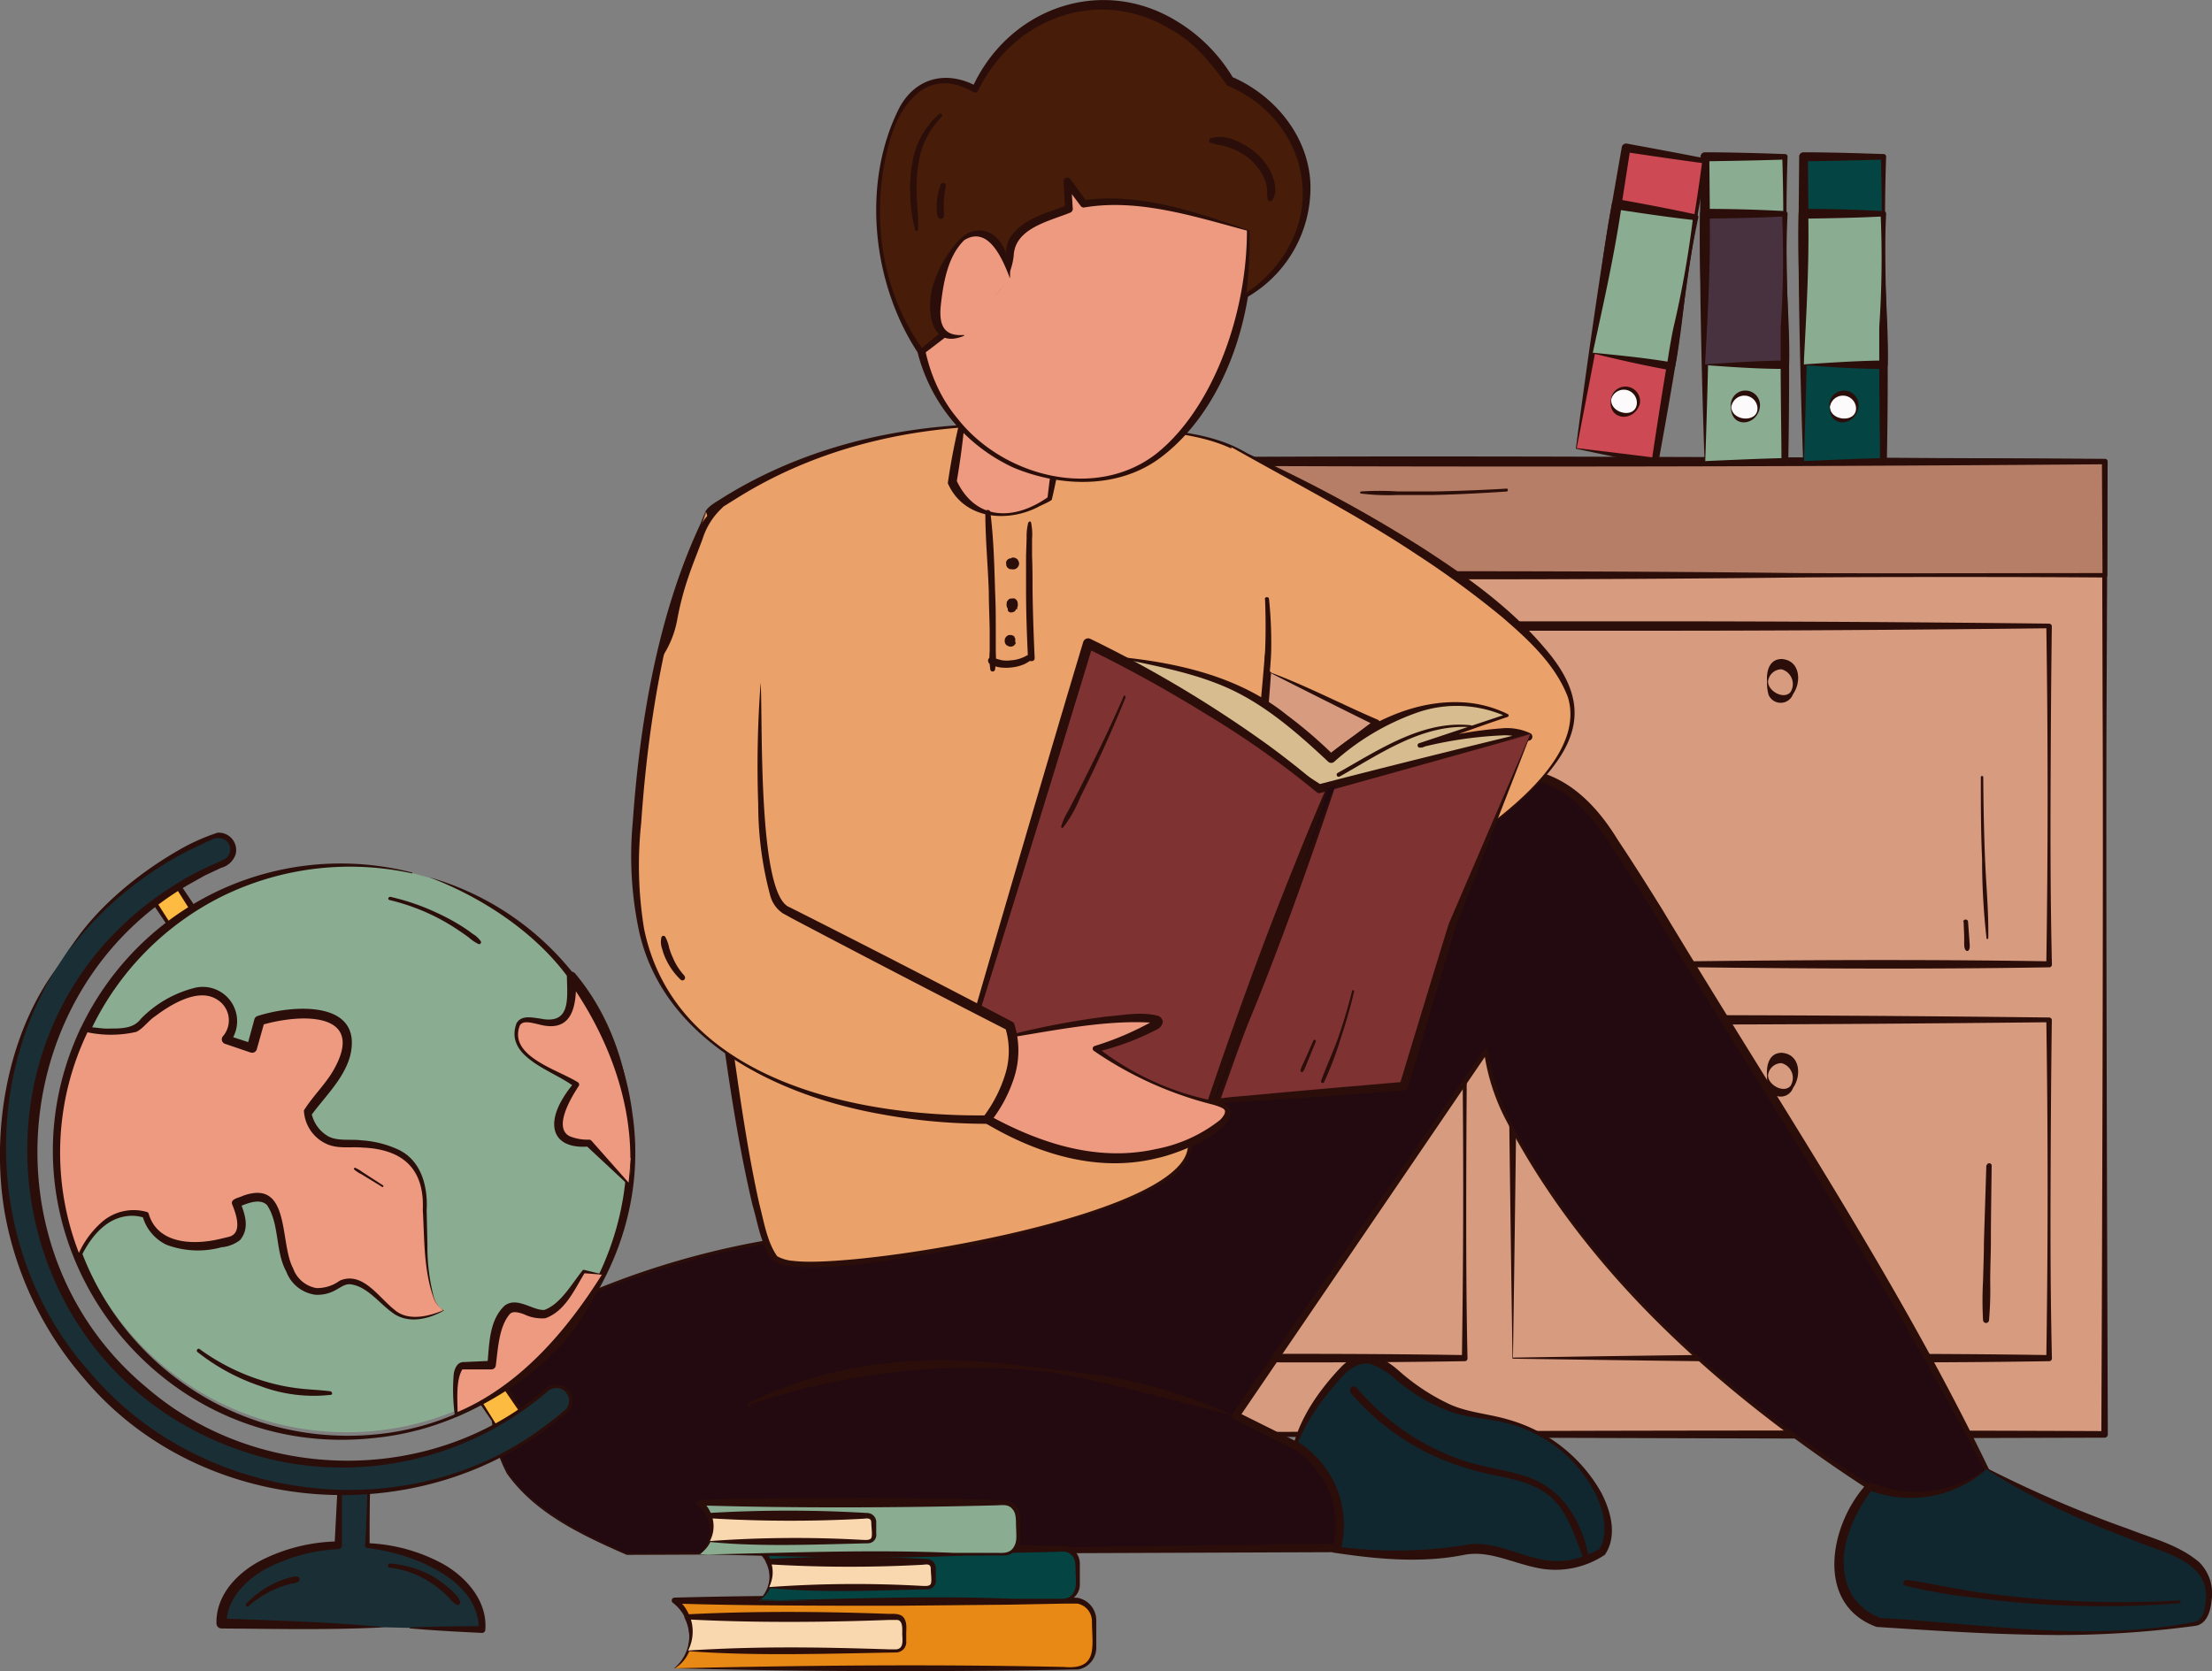 <svg xmlns="http://www.w3.org/2000/svg" viewBox="0 0 228.69 172.84"><rect x="0" y="0" width="228.69" height="172.84" fill="#808080" stroke="none"/><defs><style>.cls-1{fill:#d79b7f;}.cls-2{fill:#2b0e09;}.cls-3{fill:#b77e67;}.cls-4{fill:#044443;}.cls-5{fill:#8aac91;}.cls-6{fill:#fcfafa;}.cls-7{fill:#493240;}.cls-8{fill:#cd4954;}.cls-9{fill:#10272f;}.cls-10{fill:#230a11;}.cls-11{fill:#eaa16a;}.cls-12{fill:#ed9a80;}.cls-13{fill:#d6bc8e;}.cls-14{fill:#7f3232;}.cls-15{fill:#471d0a;}.cls-16{fill:#e88815;}.cls-17{fill:#f9d7af;}.cls-18{fill:#fdbb41;}.cls-19{fill:#1a2e35;}</style></defs><g id="Layer_2" data-name="Layer 2"><g id="Design"><rect class="cls-1" x="90.06" y="47.72" width="127.53" height="100.61"/><path class="cls-2" d="M90.3,148.3c40-.24,87.55-.49,127.5-.31l-.34.34c.07-16.72.22-59.3.13-75.46l-.07-25.15.28.27c-35.61.13-91.52.26-127.53.22l.49-.49c-.13,29-.23,71.11-.46,100.58Zm-.07.07L90,98.15c-.06-16.78-.21-33.6-.19-50.43a.49.49,0,0,1,.5-.49c36.18.09,91.76,0,127.53.22a.27.27,0,0,1,.27.27L218,72.87c-.08,16,.07,58.95.13,75.46a.33.33,0,0,1-.33.34l-32,.09c-28.38-.08-67.22-.19-95.6-.39Z" transform="translate(-0.21)"/><rect class="cls-3" x="90.06" y="47.72" width="127.53" height="11.74"/><path class="cls-2" d="M90.3,59.42c31-.31,64.91-.52,95.65-.16,7.92.05,23.93,0,31.85,0l-.22.22-.06-11.74.28.27c-40.69.33-86.89.32-127.53-.08l.19-.19-.16,11.7Zm-.07.07-.16-11.77a.19.19,0,0,1,.2-.19l31.88-.23c18.43-.18,45.06-.07,63.77,0l31.88.19a.27.27,0,0,1,.27.27l0,11.74a.22.22,0,0,1-.22.22c-8-.07-24-.07-31.92,0-30.73.36-64.76.15-95.65-.17Z" transform="translate(-0.21)"/><path class="cls-2" d="M156.65,99.67c18.27-.29,37.21-.56,55.41-.26l-.29.29q.27-17.49,0-35l.27.27c-13.34.15-28.16.26-41.58.25l-13.87,0,.49-.49c-.08,8.7-.32,26.23-.45,34.94Zm-.07.07c-.13-8.73-.37-26.29-.45-35a.48.48,0,0,1,.48-.49l13.87,0c13.44,0,28.21.08,41.58.24a.29.29,0,0,1,.28.28c-.08,5.83-.11,11.66-.13,17.49s0,11.65.14,17.48a.28.28,0,0,1-.29.29c-18.22.31-37.23,0-55.48-.25Z" transform="translate(-0.21)"/><path class="cls-2" d="M183,70.48c0,1,1.62,1.89,2.32,1.1a1.58,1.58,0,0,0-.93-2.37A1.41,1.41,0,0,0,183,70.48Zm-.1,0c-.08-1,.19-2.31,1.49-2.33,1.93.1,2.1,2.36,1.2,3.62a1.36,1.36,0,0,1-2.53.09,4.28,4.28,0,0,1-.16-1.38Z" transform="translate(-0.21)"/><path class="cls-2" d="M96.23,99.67c18.27-.29,37.21-.56,55.41-.26l-.29.29q.27-17.49,0-35l.27.27c-13.34.15-28.16.26-41.58.25l-13.86,0,.48-.49c-.08,8.7-.32,26.23-.45,34.94Zm-.07.07c-.13-8.73-.37-26.29-.45-35a.48.48,0,0,1,.48-.49l13.87,0c13.44,0,28.21.08,41.58.24a.29.29,0,0,1,.28.28c-.08,5.83-.11,11.66-.12,17.49s0,11.65.13,17.48a.28.28,0,0,1-.29.29c-18.22.31-37.23,0-55.48-.25Z" transform="translate(-0.21)"/><path class="cls-2" d="M122.53,70.48c0,1,1.62,1.89,2.32,1.1a1.58,1.58,0,0,0-.93-2.37,1.41,1.41,0,0,0-1.39,1.27Zm-.1,0c-.08-1,.19-2.31,1.49-2.33,1.93.1,2.1,2.36,1.2,3.62a1.36,1.36,0,0,1-2.53.09,4.28,4.28,0,0,1-.16-1.38Z" transform="translate(-0.21)"/><path class="cls-2" d="M156.65,140.39c18.27-.29,37.21-.55,55.41-.26l-.29.3q.27-17.49,0-35l.27.28c-13.34.14-28.16.25-41.58.24l-13.87,0,.49-.49c-.08,8.71-.32,26.23-.45,34.94Zm-.07.07c-.13-8.72-.37-26.28-.45-35a.48.48,0,0,1,.48-.49l13.87,0c13.44,0,28.21.09,41.58.25a.28.28,0,0,1,.28.27c-.08,5.83-.11,11.66-.13,17.49s0,11.66.14,17.49a.28.28,0,0,1-.29.29c-18.22.3-37.23,0-55.48-.26Z" transform="translate(-0.21)"/><path class="cls-2" d="M183,111.2c0,1,1.62,1.89,2.32,1.1a1.57,1.57,0,0,0-.93-2.36A1.4,1.4,0,0,0,183,111.2Zm-.1,0c-.08-1,.19-2.31,1.49-2.33,1.93.11,2.1,2.36,1.2,3.62a1.36,1.36,0,0,1-2.53.09,4.25,4.25,0,0,1-.16-1.38Z" transform="translate(-0.21)"/><path class="cls-2" d="M96.23,140.39c18.27-.29,37.21-.55,55.41-.26l-.29.3q.27-17.49,0-35l.27.28c-13.34.14-28.16.25-41.58.24l-13.86,0,.48-.49c-.08,8.71-.32,26.23-.45,34.94Zm-.07.07c-.13-8.72-.37-26.28-.45-35a.48.48,0,0,1,.48-.49l13.87,0c13.44,0,28.21.09,41.58.25a.28.28,0,0,1,.28.27c-.08,5.83-.11,11.66-.12,17.49s0,11.66.13,17.49a.28.28,0,0,1-.29.29c-18.22.3-37.23,0-55.48-.26Z" transform="translate(-0.21)"/><path class="cls-2" d="M122.53,111.2c0,1,1.62,1.89,2.32,1.1a1.57,1.57,0,0,0-.93-2.36,1.4,1.4,0,0,0-1.39,1.26Zm-.1,0c-.08-1,.19-2.31,1.49-2.33,1.93.11,2.1,2.36,1.2,3.62a1.36,1.36,0,0,1-2.53.09,4.25,4.25,0,0,1-.16-1.38Z" transform="translate(-0.21)"/><rect class="cls-4" x="186.46" y="16.23" width="8.26" height="31.49"/><path class="cls-2" d="M186.71,47.68c2.86-.12,5.55-.25,8.22-.31l-.35.35c0-2.64-.13-9.26-.06-11.81.22-6.52.36-13.17.14-19.68l.27.27c-2.75.09-5.51.14-8.26.18l.45-.45.07,7.77c0,7-.25,16.65-.48,23.68Zm-.08.08c-.25-7-.48-16.56-.48-23.56l.07-8a.44.44,0,0,1,.45-.45c2.75,0,5.51.09,8.26.18a.27.27,0,0,1,.28.27c-.23,6.51-.08,13.16.14,19.68.06,2.53,0,9.21-.07,11.81a.33.33,0,0,1-.35.35c-2.84-.06-5.65-.19-8.3-.31Z" transform="translate(-0.21)"/><rect class="cls-5" x="186.46" y="22.11" width="8.26" height="15.61"/><path class="cls-2" d="M186.71,37.68c2.92-.19,5.57-.37,8.22-.4l-.43.43c0-1.3,0-2.6,0-3.9a103.87,103.87,0,0,0,.14-11.7l.27.27c-2.75.15-5.51.19-8.26.23l.51-.5c.1,5.23-.19,10.23-.47,15.57Zm-.08.07c-.3-5.07-.57-10.48-.47-15.66a.5.5,0,0,1,.51-.49c2.76,0,5.53.08,8.29.23a.27.27,0,0,1,.25.28c-.12,2.6-.17,5.2-.05,7.8.11,2.29.29,5.54.21,7.8a.44.44,0,0,1-.44.44c-2.85,0-5.72-.21-8.3-.4Z" transform="translate(-0.21)"/><path class="cls-6" d="M189.38,42.07a1.42,1.42,0,1,0,1.42-1.42A1.43,1.43,0,0,0,189.38,42.07Z" transform="translate(-0.21)"/><path class="cls-2" d="M189.4,42.07c0,1.52,2.89,1.71,2.69,0a1.36,1.36,0,0,0-2.69,0Zm-.05,0a1.51,1.51,0,1,1,3,0c-.26,2-3,2.28-3,0Z" transform="translate(-0.21)"/><rect class="cls-5" x="176.27" y="16.23" width="8.26" height="31.49"/><path class="cls-2" d="M176.51,47.68c2.87-.12,5.56-.25,8.23-.31l-.35.35c0-2.64-.13-9.26-.06-11.81.21-6.52.36-13.17.14-19.68l.27.27c-2.75.09-5.51.14-8.26.18l.45-.45L177,24c0,7-.25,16.65-.49,23.68Zm-.07.08c-.25-7-.48-16.56-.48-23.56l.07-8a.44.44,0,0,1,.45-.45c2.75,0,5.51.09,8.26.18a.27.27,0,0,1,.28.27c-.23,6.51-.08,13.16.13,19.68.07,2.53,0,9.21-.06,11.81a.33.33,0,0,1-.35.35c-2.84-.06-5.65-.19-8.3-.31Z" transform="translate(-0.21)"/><rect class="cls-7" x="176.27" y="22.11" width="8.26" height="15.61"/><path class="cls-2" d="M176.51,37.68c2.93-.19,5.58-.37,8.23-.4l-.43.43c0-1.3,0-2.6,0-3.9a103.87,103.87,0,0,0,.14-11.7l.27.27c-2.75.15-5.51.19-8.26.23l.51-.5c.1,5.23-.19,10.23-.48,15.57Zm-.07.07c-.3-5.07-.57-10.48-.47-15.66a.5.5,0,0,1,.51-.49c2.76,0,5.53.08,8.29.23a.27.27,0,0,1,.25.28c-.12,2.6-.18,5.2-.06,7.8.12,2.29.29,5.54.22,7.8a.44.44,0,0,1-.44.44c-2.85,0-5.72-.21-8.3-.4Z" transform="translate(-0.21)"/><path class="cls-6" d="M179.19,42.07a1.42,1.42,0,1,0,1.42-1.42A1.42,1.42,0,0,0,179.19,42.07Z" transform="translate(-0.21)"/><path class="cls-2" d="M179.21,42.07c0,1.52,2.89,1.71,2.69,0a1.36,1.36,0,0,0-2.69,0Zm-.05,0a1.51,1.51,0,1,1,3,0c-.26,2-3,2.28-3,0Z" transform="translate(-0.21)"/><rect class="cls-8" x="154.08" y="27.38" width="31.49" height="8.26" transform="translate(110.75 193.89) rotate(-80.58)"/><path class="cls-2" d="M163.22,46.34c2.84.34,5.52.66,8.16,1l-.4.29c.39-2.61,1.39-9.16,1.87-11.66,1.28-6.4,2.52-12.93,3.36-19.39l.22.31c-2.73-.36-5.45-.76-8.18-1.17l.52-.37-1.2,7.68c-1.16,6.93-3,16.38-4.35,23.28Zm-.09.06c.9-6.94,2.24-16.41,3.38-23.32l1.37-7.86a.45.45,0,0,1,.52-.37c2.72.5,5.43,1,8.14,1.54a.26.26,0,0,1,.21.31c-1.29,6.39-2.23,13-3.08,19.44-.35,2.5-1.53,9.08-2,11.64a.34.34,0,0,1-.4.29c-2.79-.53-5.54-1.12-8.14-1.67Z" transform="translate(-0.21)"/><rect class="cls-5" x="162.36" y="25.34" width="15.61" height="8.26" transform="translate(113.04 192.52) rotate(-80.58)"/><path class="cls-2" d="M164.85,36.47c2.92.29,5.56.55,8.19,1l-.5.36c.19-1.29.4-2.57.66-3.85a105.27,105.27,0,0,0,2.05-11.52l.22.31c-2.74-.3-5.46-.71-8.19-1.12l.59-.42c-.76,5.18-1.86,10.07-3,15.29Zm-.08.05c.53-5.05,1.15-10.43,2.1-15.52a.5.5,0,0,1,.58-.4c2.72.49,5.44,1,8.14,1.59a.26.26,0,0,1,.2.31c-.54,2.54-1,5.1-1.33,7.69-.26,2.27-.62,5.51-1.07,7.73a.43.43,0,0,1-.5.36c-2.81-.5-5.6-1.15-8.12-1.76Z" transform="translate(-0.21)"/><path class="cls-6" d="M166.77,41.24a1.42,1.42,0,1,0,1.64-1.17A1.43,1.43,0,0,0,166.77,41.24Z" transform="translate(-0.21)"/><path class="cls-2" d="M166.8,41.25c-.21,1.5,2.56,2.15,2.64.43a1.35,1.35,0,0,0-2.64-.43Zm-.05,0a1.51,1.51,0,1,1,3,.49c-.59,2-3.35,1.75-3-.49Z" transform="translate(-0.21)"/><path class="cls-9" d="M133.6,152.48s-.35-4.24,4.7-10,5.76,2.74,15.38,4,14.56,10.13,12.22,14c-6.19,3.81-9.62-1.23-14.64-.11s-13.1-.1-13.1-.1Z" transform="translate(-0.21)"/><path class="cls-2" d="M133.55,152.49c-.07-4.3,2.47-8.15,5.35-11.17,2.06-2.06,4.16-1.16,6,.49a21.85,21.85,0,0,0,5.11,3.37c1.88.88,4,1,6,1.58a16,16,0,0,1,9.73,7.56c1,1.91,1.73,4.5.39,6.46a9.17,9.17,0,0,1-7.11,1.33c-2.68-.57-5-1.84-7.55-1.3-4.41.86-9,.41-13.37-.25a.35.35,0,0,1-.24-.17q-2.21-3.94-4.31-7.9Zm.1,0q2.46,3.81,4.82,7.58l-.25-.17a45.58,45.58,0,0,0,14-.21c2.48-.23,4.73,1,7,1.49a8.29,8.29,0,0,0,3.32.14,10.48,10.48,0,0,0,3.14-1.21l-.14.14c1-1.7.48-3.93-.31-5.65a14.19,14.19,0,0,0-9.33-7.45c-2-.52-4.17-.5-6.14-1.32a18.75,18.75,0,0,1-5.4-3.3,7.45,7.45,0,0,0-2.48-1.49c-1.93-.36-3.34,1.85-4.49,3.17-1.88,2.37-3.53,5.21-3.75,8.28Z" transform="translate(-0.21)"/><path class="cls-10" d="M51.21,147.64h0a17.8,17.8,0,0,0,1,3.66c1.92,5.14,12.87,9.41,12.87,9.41l73.42-.63a9.78,9.78,0,0,0,0-4.83,10.07,10.07,0,0,0-4-5.64L128,146.39l25.9-37.71c.21,3.32,2.52,8.44,6.36,14.13.58.85,1.26,1.88,2.2,3.16a96.32,96.32,0,0,0,13.3,14.4,131.17,131.17,0,0,0,17.51,13.27,8.8,8.8,0,0,0,12.89-.81c-1.59-3.12-3.94-7.63-6.91-13-4.94-8.89-8.51-14.75-11-18.72-5.81-9.13-20.41-34-23.52-37.36-7.2-7.89-18-2.63-25.88,4s-18,19.09-18,19.09l-3.32,8.3L102.68,126.4,88,127.5c-10.79.14-26.7,5.54-32.1,8.72C51.7,138.7,50.56,143.23,51.21,147.64Z" transform="translate(-0.21)"/><path class="cls-2" d="M51.26,147.63a13.89,13.89,0,0,0,1.53,4.73c2.87,4.08,8,6.35,12.25,8.26l73.43-1L138,160a9.23,9.23,0,0,0-.31-5.62,10,10,0,0,0-3.47-4.39l-6.44-3.24a.38.38,0,0,1-.14-.56l26-37.63a.24.24,0,0,1,.43.12c.58,5,3.42,9.55,6.08,13.75,8.41,12.76,20.43,22.82,33.19,31a8.64,8.64,0,0,0,12.54-.78l0,.31c-10.36-20.17-22.83-39.14-34.61-58.48-1.5-2.4-3-4.8-4.58-7.14-1.67-2.65-3.68-5.08-6.62-6.27C150,77.53,139,87.76,132.44,94.51c-3.79,3.86-8,8.86-11.18,12.55l-3.37,8.29a.42.42,0,0,1-.14.18l-14.86,11.13a.45.45,0,0,1-.18.07l-15.31,1c-10.17.53-20.21,3.45-29.5,7.54-5.16,2-7.53,7-6.64,12.32Zm-.1,0c-.92-5.42,1.4-10.47,6.64-12.54a85.3,85.3,0,0,1,29.57-7.83l15.29-1.21-.18.07c0,.12,15.34-11.89,14.6-11.11l3.28-8.32c8.31-9.81,24.66-30.65,39-26.85,3.6,1,6.22,3.92,8.1,7,1.58,2.37,3.09,4.77,4.59,7.18,11.69,19.47,24.62,38.6,34.31,59a9.19,9.19,0,0,1-13.25.83C178.28,144.16,164.33,131.9,156,116a21.7,21.7,0,0,1-2.37-7.32l.43.12L128.31,146.6l-.14-.56,6.45,3.21,0,0a10.18,10.18,0,0,1,4.23,10.92.45.45,0,0,1-.43.34l-73.42.28c-4.54-2-9.42-4.24-12.37-8.39a13.79,13.79,0,0,1-1.52-4.78Z" transform="translate(-0.21)"/><path class="cls-11" d="M111.22,44.36s14.36-1.11,19.19,3.72-4,66.88-8.06,72.52-37.87,12.09-41.9,9.67S68.34,56.22,74,52.55,91.22,42.25,111.22,44.36Z" transform="translate(-0.21)"/><path class="cls-2" d="M111.22,44.31a57.45,57.45,0,0,1,8,0c3.92.39,8.21.9,11.3,3.58.95,1.08,1.05,2.52,1.28,3.85a63.12,63.12,0,0,1,.32,8,256.81,256.81,0,0,1-3,31.81c-1.51,9.18-2.87,18.47-5.75,27.35a5.59,5.59,0,0,1-2.45,3.17,33.16,33.16,0,0,1-7.31,3.25,125.42,125.42,0,0,1-23.37,5.25,40.7,40.7,0,0,1-8,.42,4.15,4.15,0,0,1-2.08-.61c-1.34-1.7-1.56-3.78-2.15-5.76-1.23-5.21-2.08-10.47-2.84-15.74-2.12-15.84-3.91-31.8-3.46-47.8.21-2.73.21-5.43,1.36-8,.19-.63,1.07-1.11,1.61-1.45,10.81-6.85,24-8.78,36.59-7.36Zm0,.1C99.37,43.15,87,45,76.74,51.3c-.55.34-2,1.24-2.51,1.59-1,1.08-1.1,2.83-1.35,4.34C71.77,74.43,74,91.72,76.05,108.8c.75,5.25,1.51,10.52,2.66,15.69.47,1.8.8,3.93,1.85,5.42a4.06,4.06,0,0,0,1.7.48c6.53.83,39.64-4.51,40.73-11.57,2.8-8.86,3.9-18.18,5.29-27.34,1.44-10.53,2.72-21.1,3.19-31.71a60.08,60.08,0,0,0-.13-7.94,7.25,7.25,0,0,0-1.08-3.65c-3-2.7-7.21-3.26-11.07-3.67a57.29,57.29,0,0,0-8-.1Z" transform="translate(-0.21)"/><path class="cls-2" d="M128,146.44c-6.33-1.56-12.53-3.37-18.93-4.52a71.23,71.23,0,0,0-30.31,3l-.78.23c-.15,0-.25,0-.25.14a.13.13,0,0,0,.18.15c.06,0,.09.07,0,.09-.28.15-.55-.32-.25-.49.09-.06.82-.36.94-.42,7.94-3.75,17-4.55,25.62-3.57,3.77.47,7.58.81,11.33,1.46a51.17,51.17,0,0,1,12.41,4Z" transform="translate(-0.21)"/><path class="cls-12" d="M100.16,41.2l-1.5,8.65s2.6,6.39,10.09,1.75l1.74-10.09Z" transform="translate(-0.21)"/><path class="cls-2" d="M100.19,41.24c-.28,3-.58,5.79-1.09,8.68l0-.24c2,4.25,6.06,4.16,9.52,1.68l-.12.19c.39-3.39.91-6.77,1.49-10.13l.51.62c-3.46-.14-6.77-.45-10.29-.8Zm-.06-.07c3.36-.17,6.94-.26,10.38-.19a.53.53,0,0,1,.52.54c-.27,1.71-.62,3.41-1,5.11s-.68,3.37-1.07,5c.06.15-1.35.72-1.47.82-3.26,1.64-7.67,1.21-9.29-2.48a66.87,66.87,0,0,1,1.88-8.85Z" transform="translate(-0.21)"/><path class="cls-11" d="M127.5,46.21S159.42,61,162.64,72.26s-32.23,26.59-32.23,26.59-7.25-4.84-5.64-10.48l17.73-13.7-11.25-5.34" transform="translate(-0.21)"/><path class="cls-2" d="M127.52,46.16a145.23,145.23,0,0,1,19.53,10.35c4.66,3,9.27,6.25,12.87,10.52,4.85,5.6,3.63,9.75-1.29,14.69-8,7.67-18,12.91-28,17.58a.46.46,0,0,1-.47,0,17.92,17.92,0,0,1-2.5-2.08c-2.34-2.25-4.61-5.94-3.19-9.21,5.11-4,12.6-9.6,17.85-13.54l.06.54c-3.72-1.83-7.43-3.7-11.14-5.58,3.57,1.25,7.69,3.41,11.42,5a.32.32,0,0,1,.05.55c-5.16,4.1-12.45,9.89-17.6,13.85l.18-.27c-1,4.09,2.38,7.68,5.41,9.93l-.46,0c7.89-3.67,35.28-15.79,32.07-26.39-1.29-3.4-4.14-6-6.83-8.31a97.71,97.71,0,0,0-8.86-6.49c-6-4-13-7.6-19.08-11.05Z" transform="translate(-0.21)"/><path class="cls-13" d="M115.4,67.9s9,1.18,13.5,3.65a47.94,47.94,0,0,1,8.92,6.88A25,25,0,0,1,147,73.3a12.53,12.53,0,0,1,9,.67l-9,3.12s9-2.4,11.11-.92l-21.58,5.48Z" transform="translate(-0.21)"/><path class="cls-2" d="M115.35,67.88c6.34.58,12.91,2,17.93,6.08a46.59,46.59,0,0,1,4.84,4.16h-.6c3.81-3.22,8.64-5.71,13.73-5.5a12,12,0,0,1,4.85,1.23.16.16,0,0,1,0,.28c-3,1-6,2.1-8.94,3.2l-.14-.46a40.61,40.61,0,0,1,8.41-1.55,5.7,5.7,0,0,1,3,.51.41.41,0,0,1-.14.76l-10.76,2.83c-3.59,1-7.2,1.82-10.79,2.73a.53.53,0,0,1-.41-.06c-7.05-4.58-14-9.61-21-14.2Zm.09,0c7.2,4.6,14.35,8.74,21.43,13.32l-.4-.07c6.23-1.63,15.24-3.86,21.6-5.4l-.14.76a5.16,5.16,0,0,0-2.5-.44,41.7,41.7,0,0,0-8.31,1.24.24.24,0,1,1-.14-.45c3-1,6-2,9-3l0,.28a12.44,12.44,0,0,0-9.51-.34,25.59,25.59,0,0,0-8.33,5,.46.46,0,0,1-.6,0c-3-2.81-6.25-5.68-10-7.45s-8-2.48-12.07-3.38Z" transform="translate(-0.21)"/><path class="cls-14" d="M158.45,75.9l-8.1,19.75q-2.5,8.34-5,16.67c-1.08.08-17.79,1.31-19.25,1.53l-.75.12c-1.12.19-1.82.29-1.82.29l-18.26-4.53-3.44-.21-1.94-.38,5.37-17.87,7.46-24.73s14,6.58,23.89,15.12l.87-.23.8-.21Z" transform="translate(-0.21)"/><path class="cls-2" d="M158.48,75.87c-1.9,4.91-5.88,15.12-7.77,19.89l-2.47,8.35c-.83,2.78-1.63,5.56-2.49,8.34a.48.48,0,0,1-.39.31c-3.64.27-7.27.56-10.91.79-3.16.25-7.82.39-10.91.93-5.39-1.37-13-3.29-18.33-4.58.14,0-3.43-.2-3.42-.18h0l-1.94-.36a.22.22,0,0,1-.17-.28C102.73,98.42,109,77,112.2,66.39a.53.53,0,0,1,.73-.33A124.75,124.75,0,0,1,131.25,77q2.88,2.1,5.58,4.43l-.33-.07c5.46-1.37,16.51-4.11,22-5.44Zm-.07.07c-5.42,1.54-16.3,4.57-21.73,6.07a.36.36,0,0,1-.33-.08,95.44,95.44,0,0,0-11.51-8.12A140,140,0,0,0,112.48,67l.73-.32C110,77.31,103.4,98.62,100.08,109.2l-.17-.27,1.91.39,3.47.23c5.25,1.38,12.92,3.19,18.28,4.49a42.52,42.52,0,0,1,5.34-.71c5.29-.5,11.12-1,16.38-1.45l-.38.31c1.46-4.82,3.57-11.77,5.08-16.65,0,0,8.4-19.57,8.42-19.6Z" transform="translate(-0.21)"/><path class="cls-10" d="M138.26,81.22l-12.18,32.63-.75.12,12.13-32.54Z" transform="translate(-0.21)"/><path class="cls-2" d="M138.3,81.19c-2.57,7.69-5.88,17-9,24.52-1.08,2.73-2,5.46-3,8.23a.22.22,0,0,1-.18.16l-.77.14a.27.27,0,0,1-.3-.36c2.79-8.23,5.73-16.4,9-24.46,1.07-2.69,2.17-5.36,3.32-8,.25-.17.66-.13.93-.21Zm-.08.06-.74.27c-.63,2.41-1.81,5.55-2.68,8.19-2.82,8.21-5.94,16.31-9.22,24.36l-.3-.37.76-.1-.19.16c1.08-2.67,2.14-5.37,3.1-8.08,2.54-7.69,6.19-16.92,9.27-24.43Z" transform="translate(-0.21)"/><path class="cls-12" d="M102.21,107.71s10.47-2.42,16.12-2.42-4.84,3.23-4.84,3.23a31.14,31.14,0,0,0,7.25,4c4,1.56,6.32,1.5,6.45,2.42.21,1.46-5.21,4.72-11.28,4.84-9.29.17-18.14-7-18.53-7.26h0Z" transform="translate(-0.21)"/><path class="cls-2" d="M102.19,107.67a82.56,82.56,0,0,1,12.43-2.55c1.77-.14,3.56-.53,5.33-.07.28.09.6.49.43.82a1.16,1.16,0,0,1-.4.5,26.82,26.82,0,0,1-6.41,2.41l.08-.48a28.58,28.58,0,0,0,12.22,5.57c.55.18,1.09.22,1.49.77.77,2.38-5.61,4.73-7.42,5.1-8.16,2.07-16.49-2-22.76-7a.29.29,0,0,1-.05-.41c1.68-1.61,3.39-3.16,5.06-4.69Zm0,.08c-1.56,1.7-3.09,3.38-4.64,5l-.07-.49c6.45,4.4,14.25,8.34,22.21,6.57a15.28,15.28,0,0,0,6.64-3c.33-.31.61-.74.51-1s-.7-.43-1.15-.58a38.05,38.05,0,0,1-12.4-5.59.28.28,0,0,1,.08-.49,30.57,30.57,0,0,0,6.15-2.65v.11c0,.11.12.17,0,.14-5.52-.41-11.88,1.15-17.38,1.9Z" transform="translate(-0.21)"/><path class="cls-9" d="M205.62,151.87a88.34,88.34,0,0,0,10.23,5c7.19,2.95,11.82,3.73,12.55,6.76.38,1.55.17,4-1.24,4.27-10.59,1.87-21.76.5-32.74-.13a6.44,6.44,0,0,1-3-2.24c-2-2.89-1.27-7.71,2.11-11.83a11.54,11.54,0,0,0,4.6.91A12.29,12.29,0,0,0,205.62,151.87Z" transform="translate(-0.21)"/><path class="cls-2" d="M205.62,151.82a120.72,120.72,0,0,0,14.62,6.28c2.52,1,5.17,1.63,7.32,3.43a4.55,4.55,0,0,1,1.3,3.93c-.08,1-.43,2.42-1.61,2.66a105.44,105.44,0,0,1-16.94.92c-5.38-.09-10.75-.46-16.09-.8-6.48-2.37-4.81-10.72-1-14.8a.39.39,0,0,1,.47-.12,12,12,0,0,0,11.93-1.5Zm0,.1a11.89,11.89,0,0,1-12.25,2.15l.47-.12c-2.32,3-4.17,7.44-2.16,11a5.88,5.88,0,0,0,2.92,2.35l-.16,0c10.56.59,21.21,2.44,31.73.59l1-.18c.89-.27,1-1.38,1.09-2.22.32-2.9-2.2-4.23-4.59-5.12-6.17-2.28-12.53-4.8-18-8.39Z" transform="translate(-0.21)"/><path class="cls-11" d="M73.2,52.92a88.84,88.84,0,0,0-6.44,25c-1,9.73-1.81,16.92,1.61,23.36,7.8,14.7,31.58,14.55,33.84,14.51,0,0,4-4.84,2.42-9.67,0,0-20.15-10.48-23.37-12.09s-2.42-23.37-2.42-23.37" transform="translate(-0.21)"/><path class="cls-2" d="M73.25,52.94c-4.08,10.27-6,21.18-6.75,32.16A40.9,40.9,0,0,0,66.79,96c3.16,15.59,21.76,19.5,35.41,19.34l-.33.16a14.16,14.16,0,0,0,2.27-4.42,8.13,8.13,0,0,0,0-4.81l.25.28Q93.23,100.84,82.15,95l-1-.55a3.2,3.2,0,0,1-1.3-1.81A36.18,36.18,0,0,1,78.6,83.2a114.8,114.8,0,0,1,.25-12.6c.24,3.7-.35,22,3,23.22q11.55,5.82,23,11.83a.46.46,0,0,1,.24.29,9.17,9.17,0,0,1,0,5.39,14.58,14.58,0,0,1-2.5,4.72.44.44,0,0,1-.33.16,59.93,59.93,0,0,1-11-1c-10.61-1.89-22.51-7.56-25-19A37.5,37.5,0,0,1,65.63,85c.76-10.89,2.81-22.55,7.62-32.1Z" transform="translate(-0.21)"/><path class="cls-12" d="M126.09,11.86C133.14,22,128.34,45,116.45,49c-5.12,1.71-10.55-.44-10.91-.59a18.92,18.92,0,0,1-8.46-7.68C90.73,29.22,99.54,10,110.49,6.48a12.83,12.83,0,0,1,15.6,5.38Z" transform="translate(-0.21)"/><path class="cls-2" d="M126.13,11.83c6.53,10.11,3.75,28.42-6.11,35.62-4.34,3.13-10.23,2.9-15,.92a18,18,0,0,1-9.86-11.61C92.83,26.65,97.43,15,105.53,8.65c6.68-5.13,16-4.18,20.6,3.18Zm-.08.06c-4.6-7.18-13.6-7.61-19.94-2.48C100.18,14.17,96.58,21.56,95.59,29c-.61,5,.34,10.39,3.63,14.3,4.66,5.93,14.17,8.49,20.47,3.67,8.76-6.88,12.61-25.65,6.36-35.11Z" transform="translate(-0.21)"/><path class="cls-15" d="M129.37,23.87s-11.65-4.1-17.13-2.79l-1.7-2.32.17,2.84s-4.06,1.23-5.4,2.73,0,3.27-2.5,5.84a94.45,94.45,0,0,1-7.35,6.24,24.32,24.32,0,0,1-3.73-8.3c-1.84-7.78-.06-18.18,4.83-19.64A5.79,5.79,0,0,1,101,9.2c.35-.76,3.38-7,10.19-8.42,6.06-1.29,12.61,1.74,16.1,7.61.42.17,6.53,2.7,7.78,9.09a12.66,12.66,0,0,1-6.29,13.21A51.48,51.48,0,0,0,129.37,23.87Z" transform="translate(-0.21)"/><path class="cls-2" d="M129.33,23.9c-5.45-1.45-11.32-3.4-17-2.45a.38.38,0,0,1-.39-.15L110.22,19l.72-.25.18,2.83a.42.42,0,0,1-.29.42c-2.23.9-5.71,1.62-5.82,4.47a7.15,7.15,0,0,1-2.86,4.92c-2.08,1.87-4.29,3.58-6.52,5.26a.29.29,0,0,1-.41,0c-4.85-7.22-6-17.74-2-25.56,1.71-3.11,4.92-3.84,8-2.15l-.51.17C104.43.86,114.06-2.62,121.89,2.2a17,17,0,0,1,5.85,5.93l-.25-.22c4.47,1.89,8,6.15,8.2,11.11a13.09,13.09,0,0,1-6.79,11.85.19.19,0,0,1-.28-.08,65.9,65.9,0,0,0,.71-6.89Zm.08-.06a44,44,0,0,1-.4,6.88l-.32-.21a13.41,13.41,0,0,0,4.71-4.9c3.61-6.47.36-14-6.29-16.75-1.6-2.17-3.32-4.43-5.77-5.76-7.36-4.56-16.28-1.36-20,6.26a.36.36,0,0,1-.5.17C96,6.7,93.05,10.92,92,15.3c-1.78,7.07-.66,15,3.72,20.94l-.42-.07c2.75-2.32,5.86-4.55,8.09-7.38.83-1.14.61-2.58,1.08-3.91,1.18-2.24,4-2.86,6.14-3.68l-.29.42-.15-2.84a.39.39,0,0,1,.71-.25l1.69,2.33-.4-.15c5.92-.83,11.73,1.24,17.26,3.13Z" transform="translate(-0.21)"/><path class="cls-12" d="M104.65,28.7s-.69-5.05-3.84-4.52c-2.61.45-5.27,8.46-3.11,10.23a2.59,2.59,0,0,0,2.15.28" transform="translate(-0.21)"/><path class="cls-2" d="M104.6,28.71c-.73-1.89-2.18-5.41-4.68-3.89-1.78,1.7-2.21,4.6-2.46,6.9-.15,1.82.27,3.08,2.38,2.92a.05.05,0,0,1,0,.1c-3.73,1.54-3.94-3.39-3-5.71a11.29,11.29,0,0,1,2.8-4.46,2.76,2.76,0,0,1,1.23-.67c2.66-.57,3.89,2.68,3.76,4.8,0,.05-.08.06-.1,0Z" transform="translate(-0.21)"/><path class="cls-16" d="M69.92,172.53h41.45a2.09,2.09,0,0,0,1.94-2.2v-2.59a2.09,2.09,0,0,0-1.94-2.21H69.92a4.42,4.42,0,0,1,1.72,3.36,4.59,4.59,0,0,1-.32,1.82A4,4,0,0,1,69.92,172.53Z" transform="translate(-0.21)"/><path class="cls-2" d="M70,172.52c13.78-.31,26.65-.43,40.2-.14,3.61.32,2.91-2.15,2.9-4.77a1.85,1.85,0,0,0-1.5-1.78c-.4,0-.94,0-1.4,0l-5.75.11-11.5.11c-6.76,0-16.33,0-23-.23l.17-.54c2.3,1.7,2.33,5.71-.12,7.23Zm-.1,0a4.33,4.33,0,0,0-.12-6.77.31.31,0,0,1-.07-.42.3.3,0,0,1,.24-.12c10.61-.29,23.83-.25,34.5-.12l5.75.1c.5,0,.92,0,1.47.05a2.37,2.37,0,0,1,1.88,2.31c0,.72,0,2.18,0,2.9a2.29,2.29,0,0,1-1.85,2.19c-13.93.26-28.06.23-41.76-.12Z" transform="translate(-0.21)"/><path class="cls-17" d="M71.32,170.71H92.9a.86.86,0,0,0,.8-.91v-1.67a.87.87,0,0,0-.8-.92H71.25a4.42,4.42,0,0,1,.39,1.68A4.59,4.59,0,0,1,71.32,170.71Z" transform="translate(-0.21)"/><path class="cls-2" d="M71.36,170.68c7.28-.46,13.7-.35,20.79-.12h.73c.8-.08.62-1,.61-1.62,0-.49.1-1.51-.68-1.42l-.74,0c-6.77.25-14.06.3-20.82-.06l.25-.38a4.3,4.3,0,0,1-.14,3.58Zm-.08.06a4.62,4.62,0,0,0-.28-3.41.27.27,0,0,1,.25-.39c6.75-.35,14-.3,20.82-.05.5,0,1.27-.07,1.6.43s.23,1.1.23,1.61l0,.74a1.07,1.07,0,0,1-1,1.21c-7,.12-14.74.39-21.6-.14Z" transform="translate(-0.21)"/><path class="cls-4" d="M78.65,165.53h31.51a1.58,1.58,0,0,0,1.47-1.67v-2a1.58,1.58,0,0,0-1.47-1.67H78.65a3.17,3.17,0,0,1,1,1.27,3.44,3.44,0,0,1,.3,1.28,3.55,3.55,0,0,1-.24,1.38A3.07,3.07,0,0,1,78.65,165.53Z" transform="translate(-0.21)"/><path class="cls-2" d="M78.7,165.52c9.16-.17,17.34-.55,26.21-.19l4.34,0c.68,0,1.43.12,1.87-.51s.31-1.26.31-2c-.06-.56.08-1.51-.38-1.94-.46-.59-1.13-.4-1.81-.4-9.7.24-20.91.3-30.59,0l.17-.54c1.77,1.31,1.79,4.42-.12,5.55Zm-.09,0a3.27,3.27,0,0,0-.13-5.09.3.3,0,0,1,.16-.54c5-.19,12.37-.22,17.49-.23l8.74.11,4.37.1c.38,0,.69,0,1.13,0a1.87,1.87,0,0,1,1.48,1.82c0,.55,0,1.66,0,2.21a1.77,1.77,0,0,1-1.44,1.7l-5.52,0c-8.6.36-17.92,0-26.23-.18Z" transform="translate(-0.21)"/><path class="cls-17" d="M79.72,164.15h16.4a.65.65,0,0,0,.6-.69v-1.27a.65.65,0,0,0-.6-.7H79.66a3.44,3.44,0,0,1,.3,1.28A3.55,3.55,0,0,1,79.72,164.15Z" transform="translate(-0.21)"/><path class="cls-2" d="M79.76,164.12A122.61,122.61,0,0,1,95.55,164c.23,0,.76.07.89-.21s0-1.11,0-1.56c0-.64-.58-.41-1-.41a139.32,139.32,0,0,1-15.83-.06l.25-.38a3.24,3.24,0,0,1-.15,2.74Zm-.08.06a3.64,3.64,0,0,0-.26-2.58.26.26,0,0,1,.21-.38,138.38,138.38,0,0,1,16.42,0,.94.94,0,0,1,.91,1c0,.28,0,.85,0,1.13a.87.87,0,0,1-.8,1c-5.33.12-11.29.39-16.43-.14Z" transform="translate(-0.21)"/><path class="cls-5" d="M72.5,160.78H104a1.59,1.59,0,0,0,1.47-1.68v-2a1.58,1.58,0,0,0-1.47-1.67H72.5a3.36,3.36,0,0,1,1,1.27A3.26,3.26,0,0,1,73.8,158a3.52,3.52,0,0,1-.24,1.38A3.13,3.13,0,0,1,72.5,160.78Z" transform="translate(-0.21)"/><path class="cls-2" d="M72.54,160.76c9.16-.17,17.34-.55,26.21-.18l4.34,0c.68,0,1.43.12,1.87-.51s.31-1.26.31-2c-.06-.56.08-1.52-.38-2-.45-.59-1.13-.4-1.8-.4-9.7.25-20.92.3-30.59,0l.17-.54c1.76,1.31,1.78,4.43-.13,5.55Zm-.09,0a3.27,3.27,0,0,0-.12-5.09.3.3,0,0,1,.15-.54c5-.19,12.37-.22,17.5-.23l8.74.11,4.37.11c.38,0,.69,0,1.12,0a1.87,1.87,0,0,1,1.48,1.82c0,.55,0,1.66,0,2.21a1.76,1.76,0,0,1-1.44,1.7c-.72,0-4.72,0-5.52.06-8.6.35-17.91,0-26.23-.19Z" transform="translate(-0.21)"/><path class="cls-17" d="M73.56,159.39H90a.66.66,0,0,0,.61-.69v-1.27a.66.66,0,0,0-.61-.7H73.51A3.26,3.26,0,0,1,73.8,158,3.52,3.52,0,0,1,73.56,159.39Z" transform="translate(-0.21)"/><path class="cls-2" d="M73.6,159.36a122.61,122.61,0,0,1,15.79-.12c.23,0,.76.07.9-.2s0-1.12,0-1.57c0-.63-.58-.41-1-.41A136.86,136.86,0,0,1,73.51,157l.24-.38a3.24,3.24,0,0,1-.15,2.74Zm-.08.06a3.61,3.61,0,0,0-.26-2.57.27.27,0,0,1,.21-.39,138.55,138.55,0,0,1,16.43,0,.94.94,0,0,1,.9,1c0,.28,0,.85,0,1.13a.87.87,0,0,1-.8,1c-5.33.12-11.29.39-16.43-.14Z" transform="translate(-0.21)"/><rect class="cls-18" x="33.68" y="85.92" width="2.97" height="67.55" transform="translate(-59.91 38.67) rotate(-33.13)"/><path class="cls-2" d="M52.37,148.85c-9.17-13.32-19.15-28.54-27.82-42.35Q20,99.36,15.26,92.35a.24.24,0,0,1,.06-.32l2.47-1.66a.27.27,0,0,1,.38.08C27.54,104.32,37,118.66,46,132.81c3,4.74,6,9.51,9,14.3a.12.12,0,0,1,0,.17l-2.56,1.57Zm0-.1,2.41-1.68,0,.17c-4.62-6.68-9.63-14.21-14.16-21-7.69-11.68-15.44-23.65-22.88-35.48l.37.08-2.5,1.59.06-.32c3,4.74,6.07,9.47,9.17,14.14,9.23,13.59,18.94,28.58,27.57,42.51Z" transform="translate(-0.21)"/><path class="cls-19" d="M42.64,168.34l7.43.17c.3-4.34-5-8.09-11.86-8.68l.15-6.54-3-.07-.15,6.55c-6.83.33-12.16,3.8-12.07,8.11l16.78.4" transform="translate(-0.21)"/><path class="cls-2" d="M42.64,168.29c2.48-.1,5-.12,7.43-.13l-.35.33c0-4.11-4.21-6.44-7.66-7.57a22.3,22.3,0,0,0-3.89-.85.23.23,0,0,1-.21-.25c.12-2.18.21-4.35.24-6.53l.16.16-3,0,.2-.18,0,6.55a.38.38,0,0,1-.36.37,18.27,18.27,0,0,0-7.43,2c-2.13,1.16-4.13,3.14-4.13,5.68l-.51-.51c5.58.24,11.29.35,16.8.92-5.54.29-11.23.16-16.83.12a.52.52,0,0,1-.51-.51c-.08-3,2.24-5.33,4.71-6.58a18.17,18.17,0,0,1,7.86-1.91l-.36.37.34-6.55a.19.19,0,0,1,.2-.19l3,.1a.15.15,0,0,1,.15.16q-.09,3.27-.06,6.54l-.23-.25a17.7,17.7,0,0,1,7.85,2.17c2.4,1.36,4.59,3.87,4.33,6.81a.33.33,0,0,1-.35.3c-2.48-.12-5-.25-7.42-.47a.05.05,0,0,1,0-.1Z" transform="translate(-0.21)"/><path class="cls-19" d="M6,100.17A35.31,35.31,0,0,0,58.72,146a1.48,1.48,0,0,0,.28-1.89h0a1.48,1.48,0,0,0-2.24-.32A32.35,32.35,0,1,1,23.44,89.18a1.47,1.47,0,0,0,.66-2.12h0a1.5,1.5,0,0,0-1.82-.61,35.55,35.55,0,0,0-15,11.79" transform="translate(-0.21)"/><path class="cls-2" d="M6,100.2C-2,113-.61,130.61,9.45,141.84c11.36,13.61,32.88,16.42,47.12,5.6.74-.53,1.5-1.15,2.17-1.74a1.34,1.34,0,0,0-.51-2.08,1.44,1.44,0,0,0-1.55.39,32.57,32.57,0,0,1-28.42,6.91c-29.73-7.24-34.54-47.12-7.17-61,.47-.23,2.08-.91,2.49-1.17a1.18,1.18,0,0,0-.12-1.91,1.46,1.46,0,0,0-1.52.08A36,36,0,0,0,7.35,98.27c2.41-4,6.76-7.68,11-10.16a21.26,21.26,0,0,1,4.35-2,1.8,1.8,0,0,1,1.88,2.2,2.14,2.14,0,0,1-1.5,1.43l-1.68.79-1.63.91C.9,102.32-1.41,129.56,15.35,143.47c11.49,9.94,29.5,10.18,41.1.27,2.13-1.86,4.31,1.38,1.8,2.8C43.88,158.65,20.88,157,8.79,142.42A35.71,35.71,0,0,1,.71,125.47C-.77,116.9,1,107,6,100.2Z" transform="translate(-0.21)"/><path class="cls-5" d="M44.58,90.76a30,30,0,0,1,14.67,10.15s0,0,0,0a29.55,29.55,0,0,1,6.16,18.83c0,.93-.09,1.85-.19,2.75a28.69,28.69,0,0,1-2.7,9.31A29.61,29.61,0,0,1,9,106.49H9A29.62,29.62,0,0,1,42.81,90.28" transform="translate(-0.21)"/><path class="cls-2" d="M44.6,90.72a29.26,29.26,0,0,1,21,24.49C68,131.52,55.32,147,39.1,148.68c-23.23,2.7-40.53-21.21-30.53-42.41a.49.49,0,0,1,.48-.29l-.47.29a30,30,0,0,1,5.93-8.36,29.69,29.69,0,0,1,28.31-7.68c.06,0,0,.11,0,.09a30,30,0,0,0-19.61,2.35,29.65,29.65,0,0,0-13.68,14A.52.52,0,0,1,9,107l.47-.29a29.41,29.41,0,0,0,29.58,41.62c16.16-1.51,27.9-17.07,25.7-33A29.61,29.61,0,0,0,59,101.15l-.07-.21a.31.31,0,0,0,.31.31l-.26-.13c-3.53-4.83-9.07-8.38-14.38-10.4Z" transform="translate(-0.21)"/><path class="cls-12" d="M46.11,135.5s-3.23,1.77-5.24.09-3.79-4-5.67-2.71a3.2,3.2,0,0,1-5-1.45c-1.86-3.73-.08-9.53-5.57-7,0,0,1.56,3.32-.6,3.89s-7.42,1.66-8.76-2.67c0,0-4.19-1.65-6.93,4.45A29.77,29.77,0,0,1,9,106.49s0,0,0,0c1.7.23,4.74.5,5.57-.43,1.16-1.3,5.76-5,8.38-3a3,3,0,0,1,.6,4.43l2.66.88.78-2.85s7.32-2.19,8.79,1-3,7.11-3.8,8.52a3.82,3.82,0,0,0,3.73,3.17c3.17,0,8.2.29,8.37,5.62S44.27,134.63,46.11,135.5Z" transform="translate(-0.21)"/><path class="cls-2" d="M46.16,135.49c-1.62.95-3.82,1.46-5.41.23-1.39-1-2.62-2.75-4.39-2.92-.56,0-.92.33-1.55.66a3.8,3.8,0,0,1-2,.43,3.74,3.74,0,0,1-3-2.39c-1.17-2.15-.68-4.94-2-6.89-.77-.75-2.11-.13-3,.22l.21-.59c.5,1.27,1.05,2.76,0,4a3.67,3.67,0,0,1-1.92.74,9.2,9.2,0,0,1-5.68-.26,4.63,4.63,0,0,1-2.48-3l.19.21a4.07,4.07,0,0,0-2.06-.13c-2.2.41-3.67,2.43-4.57,4.35a.2.2,0,0,1-.36,0,30.83,30.83,0,0,1,.59-23.81l.56.13a.34.34,0,0,0-.06-.17.29.29,0,0,0-.32-.11l-.1.06c.64-.16,1.93.18,2.74.11,1.23,0,2.48,0,3.22-1a11.8,11.8,0,0,1,5.67-3.23,3.55,3.55,0,0,1,3.5,5.7l-.22-.77,2.65.87-.64.34.78-2.86a.48.48,0,0,1,.35-.35c3.6-1.17,11-1.69,9.54,4.17-.67,2.38-2.62,4.19-4,6.09l0-.3a3.6,3.6,0,0,0,1.77,2.5c1,.51,2.28.26,3.4.4a10.72,10.72,0,0,1,3.62.87c2.55,1.07,3.27,3.85,3.13,6.35l.08,3.6a20.74,20.74,0,0,0,.64,5.33,2.56,2.56,0,0,0,1,1.44Zm-.1,0A2.41,2.41,0,0,1,45,134.11c-1-2.88-.9-6-1.08-9,.19-4.3-2.13-6.29-6.28-6.44-1.24-.11-2.53.17-3.72-.4a4,4,0,0,1-2.29-3.44c.92-1.46,2-2.47,2.89-3.88,3.81-6.29-3-6.22-7.31-4.94l.35-.36-.8,2.85a.5.5,0,0,1-.64.34l-2.65-.9a.49.49,0,0,1-.22-.77,2.51,2.51,0,0,0-.54-3.77c-1.91-1.3-4.72.39-6.42,1.66-.73.47-1.26,1.3-2,1.65a11.79,11.79,0,0,1-5.22,0l.24-.08a.44.44,0,0,1-.12.07.29.29,0,0,1-.33-.11.26.26,0,0,1-.06-.18l.56.13A28.71,28.71,0,0,0,8.54,130H8.18a9.62,9.62,0,0,1,2.68-3.73,5,5,0,0,1,4.54-.94.27.27,0,0,1,.19.21c.94,3.15,4.67,3.22,7.36,2.58l.88-.21c1.49-.34.81-2.33.39-3.35-.23-.59.68-.68,1.13-.91,4.93-1.77,3.74,4.86,5.16,7.5a3.14,3.14,0,0,0,2.4,2.05,3.92,3.92,0,0,0,2.43-.77c2.36-1,4,1.72,5.64,3,1.39,1.24,3.55.7,5.08.06Z" transform="translate(-0.21)"/><path class="cls-12" d="M65.43,119.77c0,.93-.09,1.85-.19,2.75-1.95-2.18-4.18-4.3-4.18-4.3s-3.17.24-3.13-1.81a8.7,8.7,0,0,1,1.84-4.27c-1.82-1.26-6.49-2.81-6.23-5.46s3.08,0,4.85-1.33c.84-.6,1-2.54.88-4.41A29.55,29.55,0,0,1,65.43,119.77Z" transform="translate(-0.21)"/><path class="cls-2" d="M65.48,119.77c-.06.91-.12,1.83-.15,2.76a.1.1,0,0,1-.17,0l-4.37-4.08.3.11c-3.49.29-4.44-1.91-2.81-4.77A10.88,10.88,0,0,1,59.55,112l.06.41c-2.08-1.69-7.31-3-6-6.59.51-.9,1.66-.58,2.45-.49,3.18.67,2.8-2.07,2.76-4.32a.49.49,0,0,1,.46-.52.5.5,0,0,1,.41.2c4.42,5.29,6.19,12.34,5.83,19.12Zm-.1,0c0-6.66-2.65-13.17-6.5-18.52l.87-.32c.11,2.8-.17,6-3.84,5-.75-.16-1.61-.44-1.95.1-1.25,3.19,3.93,4.58,6,5.89a.28.28,0,0,1,.08.39c-.76,1.15-2.68,4.31-.93,5.19a4.87,4.87,0,0,0,2,.35.35.35,0,0,1,.24.1l4,4.52-.17,0c.1-.91.17-1.82.24-2.74Z" transform="translate(-0.21)"/><path class="cls-12" d="M62.54,131.83a29.68,29.68,0,0,1-15.13,14.49c-.1-1.32-.31-5,.64-5.07,1.17,0,3-.06,3-.06s.23-4.51,1.51-5.64,3,.95,4.42.23,3.59-4.27,3.59-4.27Z" transform="translate(-0.21)"/><path class="cls-2" d="M62.58,131.81c-2.43,7-8.48,11.82-15.1,14.67a.18.18,0,0,1-.25-.14,19.47,19.47,0,0,1-.11-4.25c.08-.53.34-1.26,1.06-1.24l2.87-.13-.46.44c.22-2.06.14-4.57,1.78-6.13,1.28-1,2.91.51,4.12.43,1.66-.6,2.82-2.67,3.92-4.05a.17.17,0,0,1,.2-.09l2,.49Zm-.08,0-2-.15.2-.09c-1.07,1.7-2,4-4.11,4.75a4.26,4.26,0,0,1-2.2-.41c-.63-.23-1.15-.32-1.44-.06-1.16,1.3-1.25,3.61-1.48,5.34a.46.46,0,0,1-.46.42h-3c-.7,1.15-.49,3.26-.49,4.66l-.25-.15c6.56-2.7,11.47-8.41,15.16-14.3Z" transform="translate(-0.21)"/><path class="cls-2" d="M40.43,93.06a21.92,21.92,0,0,1,5,1.84,22.54,22.54,0,0,1,2.17,1.29c.37.25.74.5,1.1.77a4.05,4.05,0,0,0,1,.67.2.2,0,0,0,.22-.29,2.7,2.7,0,0,0-.84-.77c-.35-.27-.72-.53-1.1-.77a21.76,21.76,0,0,0-2.42-1.32,23.59,23.59,0,0,0-5-1.74c-.21,0-.3.27-.09.32Z" transform="translate(-0.21)"/><path class="cls-2" d="M20.61,139.8a21.49,21.49,0,0,0,6.48,3.52,15.65,15.65,0,0,0,7.32.92c.23,0,.14-.35-.06-.37-1.17-.15-2.36-.17-3.53-.33a20.71,20.71,0,0,1-3.57-.8,22,22,0,0,1-6.41-3.24c-.17-.12-.39.16-.23.3Z" transform="translate(-0.21)"/><path class="cls-2" d="M40.57,162.12a9.78,9.78,0,0,1,3.85,1.34A11.54,11.54,0,0,1,46,164.62c.26.23.5.48.74.73a2.14,2.14,0,0,0,.72.62.28.28,0,0,0,.34-.26,1.64,1.64,0,0,0-.51-.84,7,7,0,0,0-.79-.75,9.8,9.8,0,0,0-1.82-1.25,10.78,10.78,0,0,0-4.14-1.19c-.29,0-.28.41,0,.44Z" transform="translate(-0.21)"/><path class="cls-2" d="M25.91,166.09a10.45,10.45,0,0,1,4.44-2.33c.23,0,.92-.13.83-.51s-.76-.18-1-.11a9.45,9.45,0,0,0-2.28.94,10.24,10.24,0,0,0-2.23,1.76c-.16.16.08.4.25.25Z" transform="translate(-0.21)"/><path class="cls-2" d="M205,80.33c0,2.82,0,5.65.13,8.47a73,73,0,0,0,.46,8.23c0,.11.18.08.18,0,.05-2.77-.23-5.56-.34-8.33s-.16-5.56-.18-8.34c0-.15-.25-.15-.25,0Z" transform="translate(-0.21)"/><path class="cls-2" d="M203.22,95.33l.06,1.5,0,.72c0,.24,0,.57.19.74a.18.18,0,0,0,.25,0c.18-.19.13-.5.12-.74l-.05-.72-.11-1.5c0-.31-.5-.32-.49,0Z" transform="translate(-0.21)"/><path class="cls-2" d="M205.57,120.5c-.08,2.67-.17,5.33-.25,8,0,1.31-.06,2.63-.09,3.94a36.66,36.66,0,0,0,0,4.06.31.31,0,0,0,.62,0,37,37,0,0,0,.12-3.94c0-1.35.06-2.71.07-4.06,0-2.67.05-5.33.08-8a.26.26,0,0,0-.51,0Z" transform="translate(-0.21)"/><path class="cls-2" d="M225.59,165.51a108.6,108.6,0,0,1-14.09-.13c-2.4-.18-4.8-.44-7.18-.79s-4.62-.88-6.95-1.21c-.37,0-.55.48-.16.59a50.68,50.68,0,0,0,7,1.23q3.49.47,7,.69a99.47,99.47,0,0,0,14.34-.11c.17,0,.17-.28,0-.27Z" transform="translate(-0.21)"/><path class="cls-2" d="M164.4,160.74a12.23,12.23,0,0,0-2.29-5.18,8.82,8.82,0,0,0-4.7-3.06c-2-.59-4.14-.84-6.14-1.54a24.89,24.89,0,0,1-5.49-2.73,25.82,25.82,0,0,1-5.32-4.74c-.34-.41-.91.18-.58.58a25.16,25.16,0,0,0,9.47,6.88,31.39,31.39,0,0,0,5.78,1.69c2,.41,4.08.9,5.61,2.36s2.29,3.82,3.07,5.91a.31.31,0,0,0,.59-.17Z" transform="translate(-0.21)"/><path class="cls-2" d="M152.27,75c-5-.55-9.59,2.6-13.76,4.93a.21.21,0,0,0,.21.37c4.11-2.31,8.6-5.48,13.55-5.1.13,0,.13-.19,0-.2Z" transform="translate(-0.21)"/><path class="cls-2" d="M140,102.46q-.6,2.4-1.4,4.73c-.54,1.56-1.24,3-1.81,4.59-.07.18.22.3.31.13a34.78,34.78,0,0,0,1.73-4.56q.8-2.38,1.38-4.83c0-.13-.18-.19-.21-.06Z" transform="translate(-0.21)"/><path class="cls-2" d="M136,107.59l-.67,1.53-.34.76a5.57,5.57,0,0,0-.32.76.16.16,0,0,0,.3.12,5,5,0,0,0,.33-.75l.32-.77.63-1.54c.06-.14-.18-.25-.25-.11Z" transform="translate(-0.21)"/><path class="cls-2" d="M116.38,72c-1,2.31-2.07,4.6-3.2,6.86-.55,1.11-1.1,2.23-1.67,3.33-.29.58-.59,1.14-.89,1.71a6.5,6.5,0,0,0-.7,1.57.12.12,0,0,0,.19.12,13,13,0,0,0,1.79-3.17c.58-1.14,1.15-2.29,1.69-3.46,1.06-2.26,2.06-4.55,3-6.86,0-.13-.17-.23-.23-.1Z" transform="translate(-0.21)"/><path class="cls-2" d="M131,62c.07,1.8.08,3.61,0,5.42s-.08,3.61-.24,5.4c0,.15.23.19.26,0a38.29,38.29,0,0,0,.61-5.34,44.23,44.23,0,0,0-.22-5.52c0-.27-.44-.28-.43,0Z" transform="translate(-0.21)"/><path class="cls-2" d="M74.71,52.26a5.08,5.08,0,0,0-2.27,2.52c-.62,1.29-1.13,2.64-1.64,4a25.13,25.13,0,0,0-1.27,4.4c-.14.75-.14,1.52-.3,2.26a13.36,13.36,0,0,1-.8,2.22c-.08.2.23.31.33.14A10.31,10.31,0,0,0,70.24,64a30.7,30.7,0,0,1,1.13-4.31c.45-1.34,1-2.66,1.49-4a7.38,7.38,0,0,1,2-3.16c.16-.13,0-.34-.2-.26Z" transform="translate(-0.21)"/><path class="cls-2" d="M71,100.93A6.45,6.45,0,0,1,69.76,99,6.55,6.55,0,0,1,69.39,98,4,4,0,0,0,69,96.9a.22.22,0,0,0-.4,0,2.07,2.07,0,0,0,.07,1.23,5.72,5.72,0,0,0,.44,1.17,7,7,0,0,0,1.46,2,.27.27,0,0,0,.39-.38Z" transform="translate(-0.21)"/><path class="cls-2" d="M106.76,54a0,0,0,1,0,0,0,0,0,0,1,0,0,0Z" transform="translate(-0.21)"/><path class="cls-2" d="M106.53,54a5.59,5.59,0,0,0-.18,1.63l-.06,1.84c0,1.15,0,2.3,0,3.44,0,2.38.08,4.75.2,7.13,0,.44.72.44.69,0-.11-2.38-.19-4.75-.22-7.13,0-1.14,0-2.29-.05-3.44,0-.57,0-1.14,0-1.72a6.05,6.05,0,0,0-.11-1.75.12.12,0,0,0-.22,0Z" transform="translate(-0.21)"/><path class="cls-2" d="M102.08,53c0,2.74.27,5.47.36,8.21,0,1.32.07,2.65.09,4,0,.71,0,1.41,0,2.12a8.3,8.3,0,0,0,.07,1.93.25.25,0,0,0,.48,0,7.8,7.8,0,0,0,.08-1.81V65.3c0-1.36,0-2.73-.07-4.1-.08-2.73-.15-5.5-.49-8.21,0-.33-.53-.35-.53,0Z" transform="translate(-0.21)"/><path class="cls-2" d="M106.68,67.76l-.1,0a.41.41,0,0,0-.17,0l-.21.12a4.32,4.32,0,0,1-.45.19,3.44,3.44,0,0,1-1,.21,3.3,3.3,0,0,1-.94,0,8.1,8.1,0,0,1-1-.3c-.41-.13-.61.43-.28.66a2.83,2.83,0,0,0,1.1.38,4.59,4.59,0,0,0,1.17,0,4.18,4.18,0,0,0,1.11-.26,2.81,2.81,0,0,0,.55-.27,1.82,1.82,0,0,0,.23-.15.37.37,0,0,0,.13-.12s0-.13,0-.17a.21.21,0,0,0-.24-.31Z" transform="translate(-0.21)"/><path class="cls-2" d="M105.17,66.43v0h0l0-.16s0,0,0-.08a.37.37,0,0,0,0-.15.39.39,0,0,0-.08-.14l0-.06h0a.39.39,0,0,0-.19-.12.37.37,0,0,0-.23-.05l-.15,0a.61.61,0,0,0-.26.15h0l-.1.12a.48.48,0,0,0-.07.23.43.43,0,0,0,0,.16c0,.05,0,.06,0,.09v0l.06.14a.41.41,0,0,0,.15.17.33.33,0,0,0,.13.07.46.46,0,0,0,.23.06l.16,0,.14-.06a.35.35,0,0,0,.17-.15.44.44,0,0,0,.11-.2Z" transform="translate(-0.21)"/><path class="cls-2" d="M105.38,63l0-.11a.53.53,0,0,1,0-.12l-.06.13,0,0-.32.24h0a.53.53,0,0,0,.21-.11.61.61,0,0,0,.15-.17l.06-.15a.58.58,0,0,0,0-.32.5.5,0,0,0,0-.12l-.06-.14a.38.38,0,0,0-.15-.16.29.29,0,0,0-.13-.08.54.54,0,0,0-.22,0l-.16,0-.14.05a.41.41,0,0,0-.16.16.37.37,0,0,0-.11.19s0,.08,0,.12a.39.39,0,0,0,0,.24.48.48,0,0,0,.07.23l.1.12a.63.63,0,0,0,.26.16h0l-.32-.24,0,0,0-.13s0,.08,0,.12l0,.11,0,.11a.37.37,0,0,0,.12.13.21.21,0,0,0,.1.06.31.31,0,0,0,.19,0,.53.53,0,0,0,.24-.06.49.49,0,0,0,.13-.12.35.35,0,0,0,.08-.16Z" transform="translate(-0.21)"/><path class="cls-2" d="M104.76,57.74l-.14,0-.14.06a.61.61,0,0,0-.17.15.27.27,0,0,0-.07.13.42.42,0,0,0,0,.22l0,.16.06.14a.57.57,0,0,0,.15.16.47.47,0,0,0,.2.1l.14,0a.62.62,0,0,0,.33,0,.63.63,0,0,0,.27-.16l.09-.12a.59.59,0,0,0,.09-.31.46.46,0,0,0-.06-.23.41.41,0,0,0-.12-.2.63.63,0,0,0-.27-.16.62.62,0,0,0-.33,0Z" transform="translate(-0.21)"/><path class="cls-2" d="M131.69,20.73c.66-.69.3-2,0-2.74a6.37,6.37,0,0,0-1.6-2.15,7.52,7.52,0,0,0-2.22-1.34,3.64,3.64,0,0,0-2.53-.2.26.26,0,0,0,0,.45,4.23,4.23,0,0,0,1.06.27,6.93,6.93,0,0,1,1.1.32,5.92,5.92,0,0,1,3.28,2.83,4,4,0,0,1,.4,1.16c.08.43,0,.85.08,1.27a.28.28,0,0,0,.47.13Z" transform="translate(-0.21)"/><path class="cls-2" d="M97.28,11.81a8.55,8.55,0,0,0-2.74,4.93,14.26,14.26,0,0,0-.22,3.39,15.19,15.19,0,0,0,.5,3.62.15.15,0,0,0,.3,0c.08-1.14-.1-2.32-.13-3.47A15.88,15.88,0,0,1,95.16,17a8.56,8.56,0,0,1,2.4-4.92c.19-.17-.09-.44-.28-.28Z" transform="translate(-0.21)"/><path class="cls-2" d="M97.46,19.08a7.45,7.45,0,0,0-.4,1.74,8.14,8.14,0,0,0,0,.86c0,.28,0,.75.26.9a.3.3,0,0,0,.35,0c.23-.18.13-.6.12-.85a7.63,7.63,0,0,1,0-.83A9.74,9.74,0,0,1,98,19.23a.29.29,0,0,0-.55-.15Z" transform="translate(-0.21)"/><path class="cls-2" d="M155.93,50.53q-3.75.22-7.5.29c-1.23,0-2.46,0-3.69,0a30.26,30.26,0,0,0-3.81,0c-.11,0-.17.19,0,.22a23.06,23.06,0,0,0,3.72.15c1.23,0,2.46,0,3.69,0,2.54-.06,5.08-.19,7.62-.36.19,0,.19-.32,0-.31Z" transform="translate(-0.21)"/><path class="cls-2" d="M39.81,122.58l-1.44-.93-.71-.46a3.59,3.59,0,0,0-.73-.43.11.11,0,0,0-.1.18,3.21,3.21,0,0,0,.68.45l.74.45,1.47.9c.1.06.19-.1.09-.16Z" transform="translate(-0.21)"/></g></g></svg>